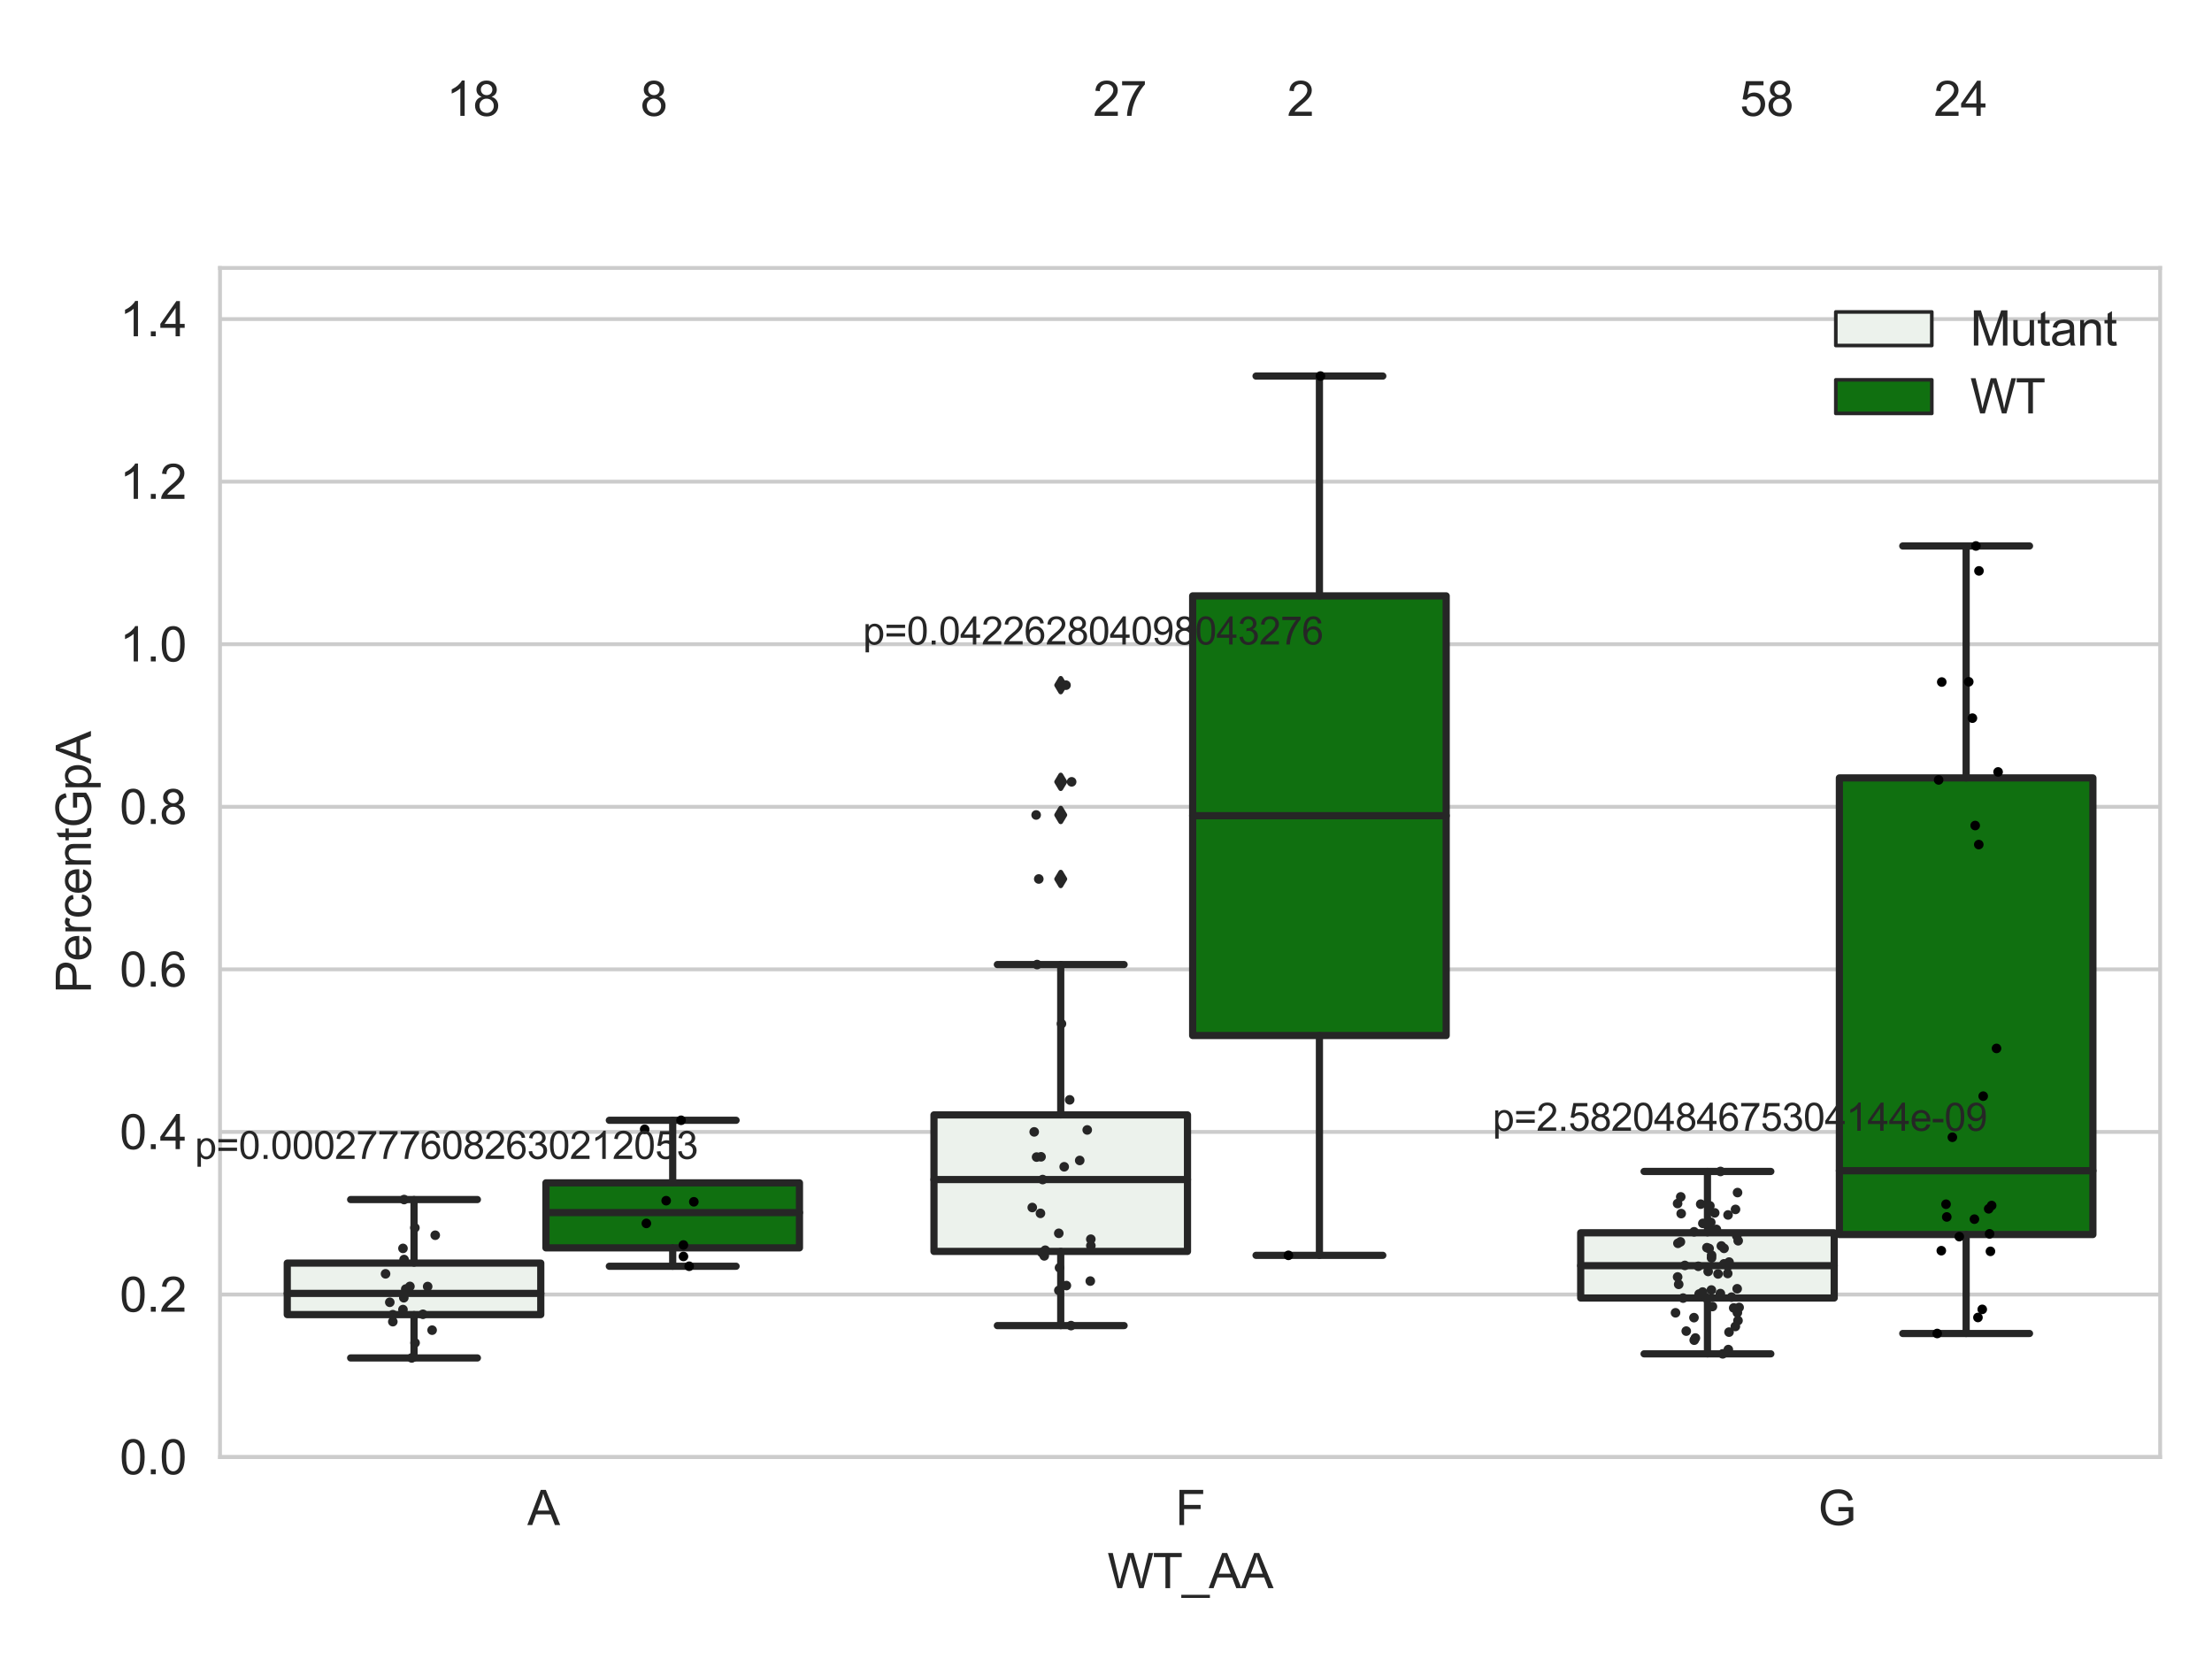 <?xml version="1.0" encoding="utf-8" standalone="no"?>
<!DOCTYPE svg PUBLIC "-//W3C//DTD SVG 1.1//EN"
  "http://www.w3.org/Graphics/SVG/1.1/DTD/svg11.dtd">
<svg xmlns:xlink="http://www.w3.org/1999/xlink" width="460.8pt" height="345.6pt" viewBox="0 0 460.8 345.6" xmlns="http://www.w3.org/2000/svg" version="1.1">
 <defs>
  <style type="text/css">*{stroke-linejoin: round; stroke-linecap: butt}</style>
 </defs>
 <g id="figure_1">
  <g id="patch_1">
   <path d="M 0 345.6 
L 460.8 345.6 
L 460.8 0 
L 0 0 
z
" style="fill: #ffffff"/>
  </g>
  <g id="axes_1">
   <g id="patch_2">
    <path d="M 45.83 303.539 
L 450 303.539 
L 450 55.821 
L 45.83 55.821 
z
" style="fill: #ffffff"/>
   </g>
   <g id="matplotlib.axis_1">
    <g id="xtick_1">
     <g id="text_1">
      <!-- A -->
      <g style="fill: #262626" transform="translate(109.857 317.697)scale(0.1 -0.1)">
       <defs>
        <path id="ArialMT-41" d="M -9 0 
L 1750 4581 
L 2403 4581 
L 4278 0 
L 3588 0 
L 3053 1388 
L 1138 1388 
L 634 0 
L -9 0 
z
M 1313 1881 
L 2866 1881 
L 2388 3150 
Q 2169 3728 2063 4100 
Q 1975 3659 1816 3225 
L 1313 1881 
z
" transform="scale(0.016)"/>
       </defs>
       <use xlink:href="#ArialMT-41"/>
      </g>
     </g>
    </g>
    <g id="xtick_2">
     <g id="text_2">
      <!-- F -->
      <g style="fill: #262626" transform="translate(244.861 317.697)scale(0.1 -0.1)">
       <defs>
        <path id="ArialMT-46" d="M 525 0 
L 525 4581 
L 3616 4581 
L 3616 4041 
L 1131 4041 
L 1131 2622 
L 3281 2622 
L 3281 2081 
L 1131 2081 
L 1131 0 
L 525 0 
z
" transform="scale(0.016)"/>
       </defs>
       <use xlink:href="#ArialMT-46"/>
      </g>
     </g>
    </g>
    <g id="xtick_3">
     <g id="text_3">
      <!-- G -->
      <g style="fill: #262626" transform="translate(378.749 317.697)scale(0.1 -0.1)">
       <defs>
        <path id="ArialMT-47" d="M 2638 1797 
L 2638 2334 
L 4578 2338 
L 4578 638 
Q 4131 281 3656 101 
Q 3181 -78 2681 -78 
Q 2006 -78 1454 211 
Q 903 500 622 1047 
Q 341 1594 341 2269 
Q 341 2938 620 3517 
Q 900 4097 1425 4378 
Q 1950 4659 2634 4659 
Q 3131 4659 3532 4498 
Q 3934 4338 4162 4050 
Q 4391 3763 4509 3300 
L 3963 3150 
Q 3859 3500 3706 3700 
Q 3553 3900 3268 4020 
Q 2984 4141 2638 4141 
Q 2222 4141 1919 4014 
Q 1616 3888 1430 3681 
Q 1244 3475 1141 3228 
Q 966 2803 966 2306 
Q 966 1694 1177 1281 
Q 1388 869 1791 669 
Q 2194 469 2647 469 
Q 3041 469 3416 620 
Q 3791 772 3984 944 
L 3984 1797 
L 2638 1797 
z
" transform="scale(0.016)"/>
       </defs>
       <use xlink:href="#ArialMT-47"/>
      </g>
     </g>
    </g>
    <g id="text_4">
     <!-- WT_AA -->
     <g style="fill: #262626" transform="translate(230.691 330.842)scale(0.1 -0.1)">
      <defs>
       <path id="ArialMT-57" d="M 1294 0 
L 78 4581 
L 700 4581 
L 1397 1578 
Q 1509 1106 1591 641 
Q 1766 1375 1797 1488 
L 2669 4581 
L 3400 4581 
L 4056 2263 
Q 4303 1400 4413 641 
Q 4500 1075 4641 1638 
L 5359 4581 
L 5969 4581 
L 4713 0 
L 4128 0 
L 3163 3491 
Q 3041 3928 3019 4028 
Q 2947 3713 2884 3491 
L 1913 0 
L 1294 0 
z
" transform="scale(0.016)"/>
       <path id="ArialMT-54" d="M 1659 0 
L 1659 4041 
L 150 4041 
L 150 4581 
L 3781 4581 
L 3781 4041 
L 2266 4041 
L 2266 0 
L 1659 0 
z
" transform="scale(0.016)"/>
       <path id="ArialMT-5f" d="M -97 -1272 
L -97 -866 
L 3631 -866 
L 3631 -1272 
L -97 -1272 
z
" transform="scale(0.016)"/>
      </defs>
      <use xlink:href="#ArialMT-57"/>
      <use xlink:href="#ArialMT-54" x="94.385"/>
      <use xlink:href="#ArialMT-5f" x="155.469"/>
      <use xlink:href="#ArialMT-41" x="211.084"/>
      <use xlink:href="#ArialMT-41" x="277.783"/>
     </g>
    </g>
   </g>
   <g id="matplotlib.axis_2">
    <g id="ytick_1">
     <g id="line2d_1">
      <path d="M 45.83 303.539 
L 450 303.539 
" clip-path="url(#p8af1e49fbc)" style="fill: none; stroke: #cccccc; stroke-width: 0.8; stroke-linecap: round"/>
     </g>
     <g id="text_5">
      <!-- 0.0 -->
      <g style="fill: #262626" transform="translate(24.93 307.118)scale(0.1 -0.1)">
       <defs>
        <path id="ArialMT-30" d="M 266 2259 
Q 266 3072 433 3567 
Q 600 4063 929 4331 
Q 1259 4600 1759 4600 
Q 2128 4600 2406 4451 
Q 2684 4303 2865 4023 
Q 3047 3744 3150 3342 
Q 3253 2941 3253 2259 
Q 3253 1453 3087 958 
Q 2922 463 2592 192 
Q 2263 -78 1759 -78 
Q 1097 -78 719 397 
Q 266 969 266 2259 
z
M 844 2259 
Q 844 1131 1108 757 
Q 1372 384 1759 384 
Q 2147 384 2411 759 
Q 2675 1134 2675 2259 
Q 2675 3391 2411 3762 
Q 2147 4134 1753 4134 
Q 1366 4134 1134 3806 
Q 844 3388 844 2259 
z
" transform="scale(0.016)"/>
        <path id="ArialMT-2e" d="M 581 0 
L 581 641 
L 1222 641 
L 1222 0 
L 581 0 
z
" transform="scale(0.016)"/>
       </defs>
       <use xlink:href="#ArialMT-30"/>
       <use xlink:href="#ArialMT-2e" x="55.615"/>
       <use xlink:href="#ArialMT-30" x="83.398"/>
      </g>
     </g>
    </g>
    <g id="ytick_2">
     <g id="line2d_2">
      <path d="M 45.83 269.672 
L 450 269.672 
" clip-path="url(#p8af1e49fbc)" style="fill: none; stroke: #cccccc; stroke-width: 0.8; stroke-linecap: round"/>
     </g>
     <g id="text_6">
      <!-- 0.2 -->
      <g style="fill: #262626" transform="translate(24.93 273.251)scale(0.1 -0.1)">
       <defs>
        <path id="ArialMT-32" d="M 3222 541 
L 3222 0 
L 194 0 
Q 188 203 259 391 
Q 375 700 629 1000 
Q 884 1300 1366 1694 
Q 2113 2306 2375 2664 
Q 2638 3022 2638 3341 
Q 2638 3675 2398 3904 
Q 2159 4134 1775 4134 
Q 1369 4134 1125 3890 
Q 881 3647 878 3216 
L 300 3275 
Q 359 3922 746 4261 
Q 1134 4600 1788 4600 
Q 2447 4600 2831 4234 
Q 3216 3869 3216 3328 
Q 3216 3053 3103 2787 
Q 2991 2522 2730 2228 
Q 2469 1934 1863 1422 
Q 1356 997 1212 845 
Q 1069 694 975 541 
L 3222 541 
z
" transform="scale(0.016)"/>
       </defs>
       <use xlink:href="#ArialMT-30"/>
       <use xlink:href="#ArialMT-2e" x="55.615"/>
       <use xlink:href="#ArialMT-32" x="83.398"/>
      </g>
     </g>
    </g>
    <g id="ytick_3">
     <g id="line2d_3">
      <path d="M 45.83 235.805 
L 450 235.805 
" clip-path="url(#p8af1e49fbc)" style="fill: none; stroke: #cccccc; stroke-width: 0.8; stroke-linecap: round"/>
     </g>
     <g id="text_7">
      <!-- 0.4 -->
      <g style="fill: #262626" transform="translate(24.93 239.384)scale(0.1 -0.1)">
       <defs>
        <path id="ArialMT-34" d="M 2069 0 
L 2069 1097 
L 81 1097 
L 81 1613 
L 2172 4581 
L 2631 4581 
L 2631 1613 
L 3250 1613 
L 3250 1097 
L 2631 1097 
L 2631 0 
L 2069 0 
z
M 2069 1613 
L 2069 3678 
L 634 1613 
L 2069 1613 
z
" transform="scale(0.016)"/>
       </defs>
       <use xlink:href="#ArialMT-30"/>
       <use xlink:href="#ArialMT-2e" x="55.615"/>
       <use xlink:href="#ArialMT-34" x="83.398"/>
      </g>
     </g>
    </g>
    <g id="ytick_4">
     <g id="line2d_4">
      <path d="M 45.83 201.939 
L 450 201.939 
" clip-path="url(#p8af1e49fbc)" style="fill: none; stroke: #cccccc; stroke-width: 0.8; stroke-linecap: round"/>
     </g>
     <g id="text_8">
      <!-- 0.6 -->
      <g style="fill: #262626" transform="translate(24.93 205.518)scale(0.1 -0.1)">
       <defs>
        <path id="ArialMT-36" d="M 3184 3459 
L 2625 3416 
Q 2550 3747 2413 3897 
Q 2184 4138 1850 4138 
Q 1581 4138 1378 3988 
Q 1113 3794 959 3422 
Q 806 3050 800 2363 
Q 1003 2672 1297 2822 
Q 1591 2972 1913 2972 
Q 2475 2972 2870 2558 
Q 3266 2144 3266 1488 
Q 3266 1056 3080 686 
Q 2894 316 2569 119 
Q 2244 -78 1831 -78 
Q 1128 -78 684 439 
Q 241 956 241 2144 
Q 241 3472 731 4075 
Q 1159 4600 1884 4600 
Q 2425 4600 2770 4297 
Q 3116 3994 3184 3459 
z
M 888 1484 
Q 888 1194 1011 928 
Q 1134 663 1356 523 
Q 1578 384 1822 384 
Q 2178 384 2434 671 
Q 2691 959 2691 1453 
Q 2691 1928 2437 2201 
Q 2184 2475 1800 2475 
Q 1419 2475 1153 2201 
Q 888 1928 888 1484 
z
" transform="scale(0.016)"/>
       </defs>
       <use xlink:href="#ArialMT-30"/>
       <use xlink:href="#ArialMT-2e" x="55.615"/>
       <use xlink:href="#ArialMT-36" x="83.398"/>
      </g>
     </g>
    </g>
    <g id="ytick_5">
     <g id="line2d_5">
      <path d="M 45.83 168.072 
L 450 168.072 
" clip-path="url(#p8af1e49fbc)" style="fill: none; stroke: #cccccc; stroke-width: 0.8; stroke-linecap: round"/>
     </g>
     <g id="text_9">
      <!-- 0.8 -->
      <g style="fill: #262626" transform="translate(24.93 171.651)scale(0.1 -0.1)">
       <defs>
        <path id="ArialMT-38" d="M 1131 2484 
Q 781 2613 612 2850 
Q 444 3088 444 3419 
Q 444 3919 803 4259 
Q 1163 4600 1759 4600 
Q 2359 4600 2725 4251 
Q 3091 3903 3091 3403 
Q 3091 3084 2923 2848 
Q 2756 2613 2416 2484 
Q 2838 2347 3058 2040 
Q 3278 1734 3278 1309 
Q 3278 722 2862 322 
Q 2447 -78 1769 -78 
Q 1091 -78 675 323 
Q 259 725 259 1325 
Q 259 1772 486 2073 
Q 713 2375 1131 2484 
z
M 1019 3438 
Q 1019 3113 1228 2906 
Q 1438 2700 1772 2700 
Q 2097 2700 2305 2904 
Q 2513 3109 2513 3406 
Q 2513 3716 2298 3927 
Q 2084 4138 1766 4138 
Q 1444 4138 1231 3931 
Q 1019 3725 1019 3438 
z
M 838 1322 
Q 838 1081 952 856 
Q 1066 631 1291 507 
Q 1516 384 1775 384 
Q 2178 384 2440 643 
Q 2703 903 2703 1303 
Q 2703 1709 2433 1975 
Q 2163 2241 1756 2241 
Q 1359 2241 1098 1978 
Q 838 1716 838 1322 
z
" transform="scale(0.016)"/>
       </defs>
       <use xlink:href="#ArialMT-30"/>
       <use xlink:href="#ArialMT-2e" x="55.615"/>
       <use xlink:href="#ArialMT-38" x="83.398"/>
      </g>
     </g>
    </g>
    <g id="ytick_6">
     <g id="line2d_6">
      <path d="M 45.83 134.205 
L 450 134.205 
" clip-path="url(#p8af1e49fbc)" style="fill: none; stroke: #cccccc; stroke-width: 0.8; stroke-linecap: round"/>
     </g>
     <g id="text_10">
      <!-- 1.0 -->
      <g style="fill: #262626" transform="translate(24.93 137.784)scale(0.1 -0.1)">
       <defs>
        <path id="ArialMT-31" d="M 2384 0 
L 1822 0 
L 1822 3584 
Q 1619 3391 1289 3197 
Q 959 3003 697 2906 
L 697 3450 
Q 1169 3672 1522 3987 
Q 1875 4303 2022 4600 
L 2384 4600 
L 2384 0 
z
" transform="scale(0.016)"/>
       </defs>
       <use xlink:href="#ArialMT-31"/>
       <use xlink:href="#ArialMT-2e" x="55.615"/>
       <use xlink:href="#ArialMT-30" x="83.398"/>
      </g>
     </g>
    </g>
    <g id="ytick_7">
     <g id="line2d_7">
      <path d="M 45.83 100.339 
L 450 100.339 
" clip-path="url(#p8af1e49fbc)" style="fill: none; stroke: #cccccc; stroke-width: 0.8; stroke-linecap: round"/>
     </g>
     <g id="text_11">
      <!-- 1.2 -->
      <g style="fill: #262626" transform="translate(24.93 103.917)scale(0.1 -0.1)">
       <use xlink:href="#ArialMT-31"/>
       <use xlink:href="#ArialMT-2e" x="55.615"/>
       <use xlink:href="#ArialMT-32" x="83.398"/>
      </g>
     </g>
    </g>
    <g id="ytick_8">
     <g id="line2d_8">
      <path d="M 45.83 66.472 
L 450 66.472 
" clip-path="url(#p8af1e49fbc)" style="fill: none; stroke: #cccccc; stroke-width: 0.8; stroke-linecap: round"/>
     </g>
     <g id="text_12">
      <!-- 1.4 -->
      <g style="fill: #262626" transform="translate(24.93 70.051)scale(0.1 -0.1)">
       <use xlink:href="#ArialMT-31"/>
       <use xlink:href="#ArialMT-2e" x="55.615"/>
       <use xlink:href="#ArialMT-34" x="83.398"/>
      </g>
     </g>
    </g>
    <g id="text_13">
     <!-- PercentGpA -->
     <g style="fill: #262626" transform="translate(18.942 206.915)rotate(-90)scale(0.1 -0.1)">
      <defs>
       <path id="ArialMT-50" d="M 494 0 
L 494 4581 
L 2222 4581 
Q 2678 4581 2919 4538 
Q 3256 4481 3484 4323 
Q 3713 4166 3852 3881 
Q 3991 3597 3991 3256 
Q 3991 2672 3619 2267 
Q 3247 1863 2275 1863 
L 1100 1863 
L 1100 0 
L 494 0 
z
M 1100 2403 
L 2284 2403 
Q 2872 2403 3119 2622 
Q 3366 2841 3366 3238 
Q 3366 3525 3220 3729 
Q 3075 3934 2838 4000 
Q 2684 4041 2272 4041 
L 1100 4041 
L 1100 2403 
z
" transform="scale(0.016)"/>
       <path id="ArialMT-65" d="M 2694 1069 
L 3275 997 
Q 3138 488 2766 206 
Q 2394 -75 1816 -75 
Q 1088 -75 661 373 
Q 234 822 234 1631 
Q 234 2469 665 2931 
Q 1097 3394 1784 3394 
Q 2450 3394 2872 2941 
Q 3294 2488 3294 1666 
Q 3294 1616 3291 1516 
L 816 1516 
Q 847 969 1125 678 
Q 1403 388 1819 388 
Q 2128 388 2347 550 
Q 2566 713 2694 1069 
z
M 847 1978 
L 2700 1978 
Q 2663 2397 2488 2606 
Q 2219 2931 1791 2931 
Q 1403 2931 1139 2672 
Q 875 2413 847 1978 
z
" transform="scale(0.016)"/>
       <path id="ArialMT-72" d="M 416 0 
L 416 3319 
L 922 3319 
L 922 2816 
Q 1116 3169 1280 3281 
Q 1444 3394 1641 3394 
Q 1925 3394 2219 3213 
L 2025 2691 
Q 1819 2813 1613 2813 
Q 1428 2813 1281 2702 
Q 1134 2591 1072 2394 
Q 978 2094 978 1738 
L 978 0 
L 416 0 
z
" transform="scale(0.016)"/>
       <path id="ArialMT-63" d="M 2588 1216 
L 3141 1144 
Q 3050 572 2676 248 
Q 2303 -75 1759 -75 
Q 1078 -75 664 370 
Q 250 816 250 1647 
Q 250 2184 428 2587 
Q 606 2991 970 3192 
Q 1334 3394 1763 3394 
Q 2303 3394 2647 3120 
Q 2991 2847 3088 2344 
L 2541 2259 
Q 2463 2594 2264 2762 
Q 2066 2931 1784 2931 
Q 1359 2931 1093 2626 
Q 828 2322 828 1663 
Q 828 994 1084 691 
Q 1341 388 1753 388 
Q 2084 388 2306 591 
Q 2528 794 2588 1216 
z
" transform="scale(0.016)"/>
       <path id="ArialMT-6e" d="M 422 0 
L 422 3319 
L 928 3319 
L 928 2847 
Q 1294 3394 1984 3394 
Q 2284 3394 2536 3286 
Q 2788 3178 2913 3003 
Q 3038 2828 3088 2588 
Q 3119 2431 3119 2041 
L 3119 0 
L 2556 0 
L 2556 2019 
Q 2556 2363 2490 2533 
Q 2425 2703 2258 2804 
Q 2091 2906 1866 2906 
Q 1506 2906 1245 2678 
Q 984 2450 984 1813 
L 984 0 
L 422 0 
z
" transform="scale(0.016)"/>
       <path id="ArialMT-74" d="M 1650 503 
L 1731 6 
Q 1494 -44 1306 -44 
Q 1000 -44 831 53 
Q 663 150 594 308 
Q 525 466 525 972 
L 525 2881 
L 113 2881 
L 113 3319 
L 525 3319 
L 525 4141 
L 1084 4478 
L 1084 3319 
L 1650 3319 
L 1650 2881 
L 1084 2881 
L 1084 941 
Q 1084 700 1114 631 
Q 1144 563 1211 522 
Q 1278 481 1403 481 
Q 1497 481 1650 503 
z
" transform="scale(0.016)"/>
       <path id="ArialMT-70" d="M 422 -1272 
L 422 3319 
L 934 3319 
L 934 2888 
Q 1116 3141 1344 3267 
Q 1572 3394 1897 3394 
Q 2322 3394 2647 3175 
Q 2972 2956 3137 2557 
Q 3303 2159 3303 1684 
Q 3303 1175 3120 767 
Q 2938 359 2589 142 
Q 2241 -75 1856 -75 
Q 1575 -75 1351 44 
Q 1128 163 984 344 
L 984 -1272 
L 422 -1272 
z
M 931 1641 
Q 931 1000 1190 694 
Q 1450 388 1819 388 
Q 2194 388 2461 705 
Q 2728 1022 2728 1688 
Q 2728 2322 2467 2637 
Q 2206 2953 1844 2953 
Q 1484 2953 1207 2617 
Q 931 2281 931 1641 
z
" transform="scale(0.016)"/>
      </defs>
      <use xlink:href="#ArialMT-50"/>
      <use xlink:href="#ArialMT-65" x="66.699"/>
      <use xlink:href="#ArialMT-72" x="122.314"/>
      <use xlink:href="#ArialMT-63" x="155.615"/>
      <use xlink:href="#ArialMT-65" x="205.615"/>
      <use xlink:href="#ArialMT-6e" x="261.23"/>
      <use xlink:href="#ArialMT-74" x="316.846"/>
      <use xlink:href="#ArialMT-47" x="344.629"/>
      <use xlink:href="#ArialMT-70" x="422.412"/>
      <use xlink:href="#ArialMT-41" x="478.027"/>
     </g>
    </g>
   </g>
   <g id="patch_3">
    <path d="M 59.841 273.857 
L 112.653 273.857 
L 112.653 263.127 
L 59.841 263.127 
L 59.841 273.857 
z
" clip-path="url(#p8af1e49fbc)" style="fill: #ecf2ec; stroke: #262626; stroke-width: 1.5; stroke-linejoin: miter"/>
   </g>
   <g id="patch_4">
    <path d="M 113.731 259.953 
L 166.542 259.953 
L 166.542 246.408 
L 113.731 246.408 
L 113.731 259.953 
z
" clip-path="url(#p8af1e49fbc)" style="fill: #107010; stroke: #262626; stroke-width: 1.5; stroke-linejoin: miter"/>
   </g>
   <g id="patch_5">
    <path d="M 194.565 260.695 
L 247.376 260.695 
L 247.376 232.252 
L 194.565 232.252 
L 194.565 260.695 
z
" clip-path="url(#p8af1e49fbc)" style="fill: #ecf2ec; stroke: #262626; stroke-width: 1.5; stroke-linejoin: miter"/>
   </g>
   <g id="patch_6">
    <path d="M 248.454 215.717 
L 301.265 215.717 
L 301.265 124.133 
L 248.454 124.133 
L 248.454 215.717 
z
" clip-path="url(#p8af1e49fbc)" style="fill: #107010; stroke: #262626; stroke-width: 1.5; stroke-linejoin: miter"/>
   </g>
   <g id="patch_7">
    <path d="M 329.288 270.395 
L 382.099 270.395 
L 382.099 256.813 
L 329.288 256.813 
L 329.288 270.395 
z
" clip-path="url(#p8af1e49fbc)" style="fill: #ecf2ec; stroke: #262626; stroke-width: 1.5; stroke-linejoin: miter"/>
   </g>
   <g id="patch_8">
    <path d="M 383.177 257.175 
L 435.989 257.175 
L 435.989 162.059 
L 383.177 162.059 
L 383.177 257.175 
z
" clip-path="url(#p8af1e49fbc)" style="fill: #107010; stroke: #262626; stroke-width: 1.5; stroke-linejoin: miter"/>
   </g>
   <g id="patch_9">
    <path d="M 113.192 303.539 
L 113.192 303.539 
L 113.192 303.539 
L 113.192 303.539 
z
" clip-path="url(#p8af1e49fbc)" style="fill: #ecf2ec; stroke: #262626; stroke-width: 0.75; stroke-linejoin: miter"/>
   </g>
   <g id="patch_10">
    <path d="M 113.192 303.539 
L 113.192 303.539 
L 113.192 303.539 
L 113.192 303.539 
z
" clip-path="url(#p8af1e49fbc)" style="fill: #107010; stroke: #262626; stroke-width: 0.75; stroke-linejoin: miter"/>
   </g>
   <g id="PathCollection_1"/>
   <g id="PathCollection_2"/>
   <g id="line2d_9">
    <path d="M 86.247 273.857 
L 86.247 282.883 
" clip-path="url(#p8af1e49fbc)" style="fill: none; stroke: #262626; stroke-width: 1.5; stroke-linecap: round"/>
   </g>
   <g id="line2d_10">
    <path d="M 86.247 263.127 
L 86.247 249.89 
" clip-path="url(#p8af1e49fbc)" style="fill: none; stroke: #262626; stroke-width: 1.5; stroke-linecap: round"/>
   </g>
   <g id="line2d_11">
    <path d="M 73.044 282.883 
L 99.45 282.883 
" clip-path="url(#p8af1e49fbc)" style="fill: none; stroke: #262626; stroke-width: 1.5; stroke-linecap: round"/>
   </g>
   <g id="line2d_12">
    <path d="M 73.044 249.89 
L 99.45 249.89 
" clip-path="url(#p8af1e49fbc)" style="fill: none; stroke: #262626; stroke-width: 1.5; stroke-linecap: round"/>
   </g>
   <g id="line2d_13"/>
   <g id="line2d_14">
    <path d="M 140.136 259.953 
L 140.136 263.783 
" clip-path="url(#p8af1e49fbc)" style="fill: none; stroke: #262626; stroke-width: 1.5; stroke-linecap: round"/>
   </g>
   <g id="line2d_15">
    <path d="M 140.136 246.408 
L 140.136 233.376 
" clip-path="url(#p8af1e49fbc)" style="fill: none; stroke: #262626; stroke-width: 1.5; stroke-linecap: round"/>
   </g>
   <g id="line2d_16">
    <path d="M 126.933 263.783 
L 153.339 263.783 
" clip-path="url(#p8af1e49fbc)" style="fill: none; stroke: #262626; stroke-width: 1.5; stroke-linecap: round"/>
   </g>
   <g id="line2d_17">
    <path d="M 126.933 233.376 
L 153.339 233.376 
" clip-path="url(#p8af1e49fbc)" style="fill: none; stroke: #262626; stroke-width: 1.5; stroke-linecap: round"/>
   </g>
   <g id="line2d_18"/>
   <g id="line2d_19">
    <path d="M 220.97 260.695 
L 220.97 276.145 
" clip-path="url(#p8af1e49fbc)" style="fill: none; stroke: #262626; stroke-width: 1.5; stroke-linecap: round"/>
   </g>
   <g id="line2d_20">
    <path d="M 220.97 232.252 
L 220.97 200.934 
" clip-path="url(#p8af1e49fbc)" style="fill: none; stroke: #262626; stroke-width: 1.5; stroke-linecap: round"/>
   </g>
   <g id="line2d_21">
    <path d="M 207.767 276.145 
L 234.173 276.145 
" clip-path="url(#p8af1e49fbc)" style="fill: none; stroke: #262626; stroke-width: 1.5; stroke-linecap: round"/>
   </g>
   <g id="line2d_22">
    <path d="M 207.767 200.934 
L 234.173 200.934 
" clip-path="url(#p8af1e49fbc)" style="fill: none; stroke: #262626; stroke-width: 1.5; stroke-linecap: round"/>
   </g>
   <g id="line2d_23">
    <defs>
     <path id="m5696eec1c8" d="M -0 1.414 
L 0.849 0 
L 0 -1.414 
L -0.849 -0 
z
" style="stroke: #262626; stroke-linejoin: miter"/>
    </defs>
    <g clip-path="url(#p8af1e49fbc)">
     <use xlink:href="#m5696eec1c8" x="220.97" y="183.109" style="fill: #262626; stroke: #262626; stroke-linejoin: miter"/>
     <use xlink:href="#m5696eec1c8" x="220.97" y="162.87" style="fill: #262626; stroke: #262626; stroke-linejoin: miter"/>
     <use xlink:href="#m5696eec1c8" x="220.97" y="142.731" style="fill: #262626; stroke: #262626; stroke-linejoin: miter"/>
     <use xlink:href="#m5696eec1c8" x="220.97" y="169.772" style="fill: #262626; stroke: #262626; stroke-linejoin: miter"/>
    </g>
   </g>
   <g id="line2d_24">
    <path d="M 274.86 215.717 
L 274.86 261.51 
" clip-path="url(#p8af1e49fbc)" style="fill: none; stroke: #262626; stroke-width: 1.5; stroke-linecap: round"/>
   </g>
   <g id="line2d_25">
    <path d="M 274.86 124.133 
L 274.86 78.341 
" clip-path="url(#p8af1e49fbc)" style="fill: none; stroke: #262626; stroke-width: 1.5; stroke-linecap: round"/>
   </g>
   <g id="line2d_26">
    <path d="M 261.657 261.51 
L 288.063 261.51 
" clip-path="url(#p8af1e49fbc)" style="fill: none; stroke: #262626; stroke-width: 1.5; stroke-linecap: round"/>
   </g>
   <g id="line2d_27">
    <path d="M 261.657 78.341 
L 288.063 78.341 
" clip-path="url(#p8af1e49fbc)" style="fill: none; stroke: #262626; stroke-width: 1.5; stroke-linecap: round"/>
   </g>
   <g id="line2d_28"/>
   <g id="line2d_29">
    <path d="M 355.694 270.395 
L 355.694 282.029 
" clip-path="url(#p8af1e49fbc)" style="fill: none; stroke: #262626; stroke-width: 1.5; stroke-linecap: round"/>
   </g>
   <g id="line2d_30">
    <path d="M 355.694 256.813 
L 355.694 244.034 
" clip-path="url(#p8af1e49fbc)" style="fill: none; stroke: #262626; stroke-width: 1.5; stroke-linecap: round"/>
   </g>
   <g id="line2d_31">
    <path d="M 342.491 282.029 
L 368.897 282.029 
" clip-path="url(#p8af1e49fbc)" style="fill: none; stroke: #262626; stroke-width: 1.5; stroke-linecap: round"/>
   </g>
   <g id="line2d_32">
    <path d="M 342.491 244.034 
L 368.897 244.034 
" clip-path="url(#p8af1e49fbc)" style="fill: none; stroke: #262626; stroke-width: 1.5; stroke-linecap: round"/>
   </g>
   <g id="line2d_33"/>
   <g id="line2d_34">
    <path d="M 409.583 257.175 
L 409.583 277.79 
" clip-path="url(#p8af1e49fbc)" style="fill: none; stroke: #262626; stroke-width: 1.5; stroke-linecap: round"/>
   </g>
   <g id="line2d_35">
    <path d="M 409.583 162.059 
L 409.583 113.736 
" clip-path="url(#p8af1e49fbc)" style="fill: none; stroke: #262626; stroke-width: 1.5; stroke-linecap: round"/>
   </g>
   <g id="line2d_36">
    <path d="M 396.38 277.79 
L 422.786 277.79 
" clip-path="url(#p8af1e49fbc)" style="fill: none; stroke: #262626; stroke-width: 1.5; stroke-linecap: round"/>
   </g>
   <g id="line2d_37">
    <path d="M 396.38 113.736 
L 422.786 113.736 
" clip-path="url(#p8af1e49fbc)" style="fill: none; stroke: #262626; stroke-width: 1.5; stroke-linecap: round"/>
   </g>
   <g id="line2d_38"/>
   <g id="line2d_39">
    <path d="M 59.841 269.439 
L 112.653 269.439 
" clip-path="url(#p8af1e49fbc)" style="fill: none; stroke: #262626; stroke-width: 1.5; stroke-linecap: round"/>
   </g>
   <g id="line2d_40">
    <path d="M 113.731 252.608 
L 166.542 252.608 
" clip-path="url(#p8af1e49fbc)" style="fill: none; stroke: #262626; stroke-width: 1.5; stroke-linecap: round"/>
   </g>
   <g id="line2d_41">
    <path d="M 194.565 245.724 
L 247.376 245.724 
" clip-path="url(#p8af1e49fbc)" style="fill: none; stroke: #262626; stroke-width: 1.5; stroke-linecap: round"/>
   </g>
   <g id="line2d_42">
    <path d="M 248.454 169.925 
L 301.265 169.925 
" clip-path="url(#p8af1e49fbc)" style="fill: none; stroke: #262626; stroke-width: 1.5; stroke-linecap: round"/>
   </g>
   <g id="line2d_43">
    <path d="M 329.288 263.663 
L 382.099 263.663 
" clip-path="url(#p8af1e49fbc)" style="fill: none; stroke: #262626; stroke-width: 1.5; stroke-linecap: round"/>
   </g>
   <g id="line2d_44">
    <path d="M 383.177 243.886 
L 435.989 243.886 
" clip-path="url(#p8af1e49fbc)" style="fill: none; stroke: #262626; stroke-width: 1.5; stroke-linecap: round"/>
   </g>
   <g id="patch_11">
    <path d="M 45.83 303.539 
L 45.83 55.821 
" style="fill: none; stroke: #cccccc; stroke-width: 0.8; stroke-linejoin: miter; stroke-linecap: square"/>
   </g>
   <g id="patch_12">
    <path d="M 450 303.539 
L 450 55.821 
" style="fill: none; stroke: #cccccc; stroke-width: 0.8; stroke-linejoin: miter; stroke-linecap: square"/>
   </g>
   <g id="patch_13">
    <path d="M 45.83 303.539 
L 450 303.539 
" style="fill: none; stroke: #cccccc; stroke-width: 0.8; stroke-linejoin: miter; stroke-linecap: square"/>
   </g>
   <g id="patch_14">
    <path d="M 45.83 55.821 
L 450 55.821 
" style="fill: none; stroke: #cccccc; stroke-width: 0.8; stroke-linejoin: miter; stroke-linecap: square"/>
   </g>
   <g id="PathCollection_3">
    <defs>
     <path id="C0_0_e3924e9e01" d="M 0 1 
C 0.265 1 0.52 0.895 0.707 0.707 
C 0.895 0.52 1 0.265 1 -0 
C 1 -0.265 0.895 -0.52 0.707 -0.707 
C 0.52 -0.895 0.265 -1 0 -1 
C -0.265 -1 -0.52 -0.895 -0.707 -0.707 
C -0.895 -0.52 -1 -0.265 -1 0 
C -1 0.265 -0.895 0.52 -0.707 0.707 
C -0.52 0.895 -0.265 1 0 1 
z
"/>
    </defs>
    <g clip-path="url(#p8af1e49fbc)">
     <use xlink:href="#C0_0_e3924e9e01" x="84.524" y="268.535" style="fill: #262626"/>
    </g>
    <g clip-path="url(#p8af1e49fbc)">
     <use xlink:href="#C0_0_e3924e9e01" x="86.466" y="279.744" style="fill: #262626"/>
    </g>
    <g clip-path="url(#p8af1e49fbc)">
     <use xlink:href="#C0_0_e3924e9e01" x="80.318" y="265.361" style="fill: #262626"/>
    </g>
    <g clip-path="url(#p8af1e49fbc)">
     <use xlink:href="#C0_0_e3924e9e01" x="85.768" y="282.883" style="fill: #262626"/>
    </g>
    <g clip-path="url(#p8af1e49fbc)">
     <use xlink:href="#C0_0_e3924e9e01" x="84.18" y="262.383" style="fill: #262626"/>
    </g>
    <g clip-path="url(#p8af1e49fbc)">
     <use xlink:href="#C0_0_e3924e9e01" x="81.201" y="271.288" style="fill: #262626"/>
    </g>
    <g clip-path="url(#p8af1e49fbc)">
     <use xlink:href="#C0_0_e3924e9e01" x="84.182" y="249.89" style="fill: #262626"/>
    </g>
    <g clip-path="url(#p8af1e49fbc)">
     <use xlink:href="#C0_0_e3924e9e01" x="90.666" y="257.32" style="fill: #262626"/>
    </g>
    <g clip-path="url(#p8af1e49fbc)">
     <use xlink:href="#C0_0_e3924e9e01" x="88.106" y="273.793" style="fill: #262626"/>
    </g>
    <g clip-path="url(#p8af1e49fbc)">
     <use xlink:href="#C0_0_e3924e9e01" x="89.088" y="268.008" style="fill: #262626"/>
    </g>
    <g clip-path="url(#p8af1e49fbc)">
     <use xlink:href="#C0_0_e3924e9e01" x="86.426" y="255.766" style="fill: #262626"/>
    </g>
    <g clip-path="url(#p8af1e49fbc)">
     <use xlink:href="#C0_0_e3924e9e01" x="85.394" y="267.982" style="fill: #262626"/>
    </g>
    <g clip-path="url(#p8af1e49fbc)">
     <use xlink:href="#C0_0_e3924e9e01" x="83.947" y="260.065" style="fill: #262626"/>
    </g>
    <g clip-path="url(#p8af1e49fbc)">
     <use xlink:href="#C0_0_e3924e9e01" x="84.121" y="270.343" style="fill: #262626"/>
    </g>
    <g clip-path="url(#p8af1e49fbc)">
     <use xlink:href="#C0_0_e3924e9e01" x="90.016" y="277.097" style="fill: #262626"/>
    </g>
    <g clip-path="url(#p8af1e49fbc)">
     <use xlink:href="#C0_0_e3924e9e01" x="83.944" y="272.809" style="fill: #262626"/>
    </g>
    <g clip-path="url(#p8af1e49fbc)">
     <use xlink:href="#C0_0_e3924e9e01" x="81.831" y="275.326" style="fill: #262626"/>
    </g>
    <g clip-path="url(#p8af1e49fbc)">
     <use xlink:href="#C0_0_e3924e9e01" x="81.83" y="273.878" style="fill: #262626"/>
    </g>
   </g>
   <g id="PathCollection_4">
    <defs>
     <path id="C1_0_f650602d0d" d="M 0 1 
C 0.265 1 0.52 0.895 0.707 0.707 
C 0.895 0.52 1 0.265 1 -0 
C 1 -0.265 0.895 -0.52 0.707 -0.707 
C 0.52 -0.895 0.265 -1 0 -1 
C -0.265 -1 -0.52 -0.895 -0.707 -0.707 
C -0.895 -0.52 -1 -0.265 -1 0 
C -1 0.265 -0.895 0.52 -0.707 0.707 
C -0.52 0.895 -0.265 1 0 1 
z
"/>
    </defs>
    <g clip-path="url(#p8af1e49fbc)">
     <use xlink:href="#C1_0_f650602d0d" x="142.367" y="259.357"/>
    </g>
    <g clip-path="url(#p8af1e49fbc)">
     <use xlink:href="#C1_0_f650602d0d" x="143.565" y="263.783"/>
    </g>
    <g clip-path="url(#p8af1e49fbc)">
     <use xlink:href="#C1_0_f650602d0d" x="138.776" y="250.125"/>
    </g>
    <g clip-path="url(#p8af1e49fbc)">
     <use xlink:href="#C1_0_f650602d0d" x="141.877" y="233.376"/>
    </g>
    <g clip-path="url(#p8af1e49fbc)">
     <use xlink:href="#C1_0_f650602d0d" x="144.539" y="250.357"/>
    </g>
    <g clip-path="url(#p8af1e49fbc)">
     <use xlink:href="#C1_0_f650602d0d" x="142.377" y="261.742"/>
    </g>
    <g clip-path="url(#p8af1e49fbc)">
     <use xlink:href="#C1_0_f650602d0d" x="134.298" y="235.256"/>
    </g>
    <g clip-path="url(#p8af1e49fbc)">
     <use xlink:href="#C1_0_f650602d0d" x="134.648" y="254.859"/>
    </g>
   </g>
   <g id="PathCollection_5">
    <defs>
     <path id="C2_0_07f7c86f2f" d="M 0 1 
C 0.265 1 0.52 0.895 0.707 0.707 
C 0.895 0.52 1 0.265 1 -0 
C 1 -0.265 0.895 -0.52 0.707 -0.707 
C 0.52 -0.895 0.265 -1 0 -1 
C -0.265 -1 -0.52 -0.895 -0.707 -0.707 
C -0.895 -0.52 -1 -0.265 -1 0 
C -1 0.265 -0.895 0.52 -0.707 0.707 
C -0.52 0.895 -0.265 1 0 1 
z
"/>
    </defs>
    <g clip-path="url(#p8af1e49fbc)">
     <use xlink:href="#C2_0_07f7c86f2f" x="216.746" y="252.763" style="fill: #262626"/>
    </g>
    <g clip-path="url(#p8af1e49fbc)">
     <use xlink:href="#C2_0_07f7c86f2f" x="217.047" y="260.946" style="fill: #262626"/>
    </g>
    <g clip-path="url(#p8af1e49fbc)">
     <use xlink:href="#C2_0_07f7c86f2f" x="227.128" y="266.873" style="fill: #262626"/>
    </g>
    <g clip-path="url(#p8af1e49fbc)">
     <use xlink:href="#C2_0_07f7c86f2f" x="222.835" y="229.118" style="fill: #262626"/>
    </g>
    <g clip-path="url(#p8af1e49fbc)">
     <use xlink:href="#C2_0_07f7c86f2f" x="216.396" y="183.109" style="fill: #262626"/>
    </g>
    <g clip-path="url(#p8af1e49fbc)">
     <use xlink:href="#C2_0_07f7c86f2f" x="221.123" y="213.269" style="fill: #262626"/>
    </g>
    <g clip-path="url(#p8af1e49fbc)">
     <use xlink:href="#C2_0_07f7c86f2f" x="227.245" y="259.503" style="fill: #262626"/>
    </g>
    <g clip-path="url(#p8af1e49fbc)">
     <use xlink:href="#C2_0_07f7c86f2f" x="223.242" y="162.87" style="fill: #262626"/>
    </g>
    <g clip-path="url(#p8af1e49fbc)">
     <use xlink:href="#C2_0_07f7c86f2f" x="215.94" y="241.04" style="fill: #262626"/>
    </g>
    <g clip-path="url(#p8af1e49fbc)">
     <use xlink:href="#C2_0_07f7c86f2f" x="217.54" y="261.619" style="fill: #262626"/>
    </g>
    <g clip-path="url(#p8af1e49fbc)">
     <use xlink:href="#C2_0_07f7c86f2f" x="222.145" y="267.807" style="fill: #262626"/>
    </g>
    <g clip-path="url(#p8af1e49fbc)">
     <use xlink:href="#C2_0_07f7c86f2f" x="220.716" y="264.096" style="fill: #262626"/>
    </g>
    <g clip-path="url(#p8af1e49fbc)">
     <use xlink:href="#C2_0_07f7c86f2f" x="227.236" y="258.15" style="fill: #262626"/>
    </g>
    <g clip-path="url(#p8af1e49fbc)">
     <use xlink:href="#C2_0_07f7c86f2f" x="224.926" y="241.743" style="fill: #262626"/>
    </g>
    <g clip-path="url(#p8af1e49fbc)">
     <use xlink:href="#C2_0_07f7c86f2f" x="217.207" y="245.724" style="fill: #262626"/>
    </g>
    <g clip-path="url(#p8af1e49fbc)">
     <use xlink:href="#C2_0_07f7c86f2f" x="226.489" y="235.386" style="fill: #262626"/>
    </g>
    <g clip-path="url(#p8af1e49fbc)">
     <use xlink:href="#C2_0_07f7c86f2f" x="215.041" y="251.548" style="fill: #262626"/>
    </g>
    <g clip-path="url(#p8af1e49fbc)">
     <use xlink:href="#C2_0_07f7c86f2f" x="215.445" y="235.793" style="fill: #262626"/>
    </g>
    <g clip-path="url(#p8af1e49fbc)">
     <use xlink:href="#C2_0_07f7c86f2f" x="216.043" y="200.934" style="fill: #262626"/>
    </g>
    <g clip-path="url(#p8af1e49fbc)">
     <use xlink:href="#C2_0_07f7c86f2f" x="220.579" y="268.815" style="fill: #262626"/>
    </g>
    <g clip-path="url(#p8af1e49fbc)">
     <use xlink:href="#C2_0_07f7c86f2f" x="222.067" y="142.731" style="fill: #262626"/>
    </g>
    <g clip-path="url(#p8af1e49fbc)">
     <use xlink:href="#C2_0_07f7c86f2f" x="221.692" y="243.062" style="fill: #262626"/>
    </g>
    <g clip-path="url(#p8af1e49fbc)">
     <use xlink:href="#C2_0_07f7c86f2f" x="216.869" y="240.983" style="fill: #262626"/>
    </g>
    <g clip-path="url(#p8af1e49fbc)">
     <use xlink:href="#C2_0_07f7c86f2f" x="220.565" y="256.92" style="fill: #262626"/>
    </g>
    <g clip-path="url(#p8af1e49fbc)">
     <use xlink:href="#C2_0_07f7c86f2f" x="215.847" y="169.772" style="fill: #262626"/>
    </g>
    <g clip-path="url(#p8af1e49fbc)">
     <use xlink:href="#C2_0_07f7c86f2f" x="223.113" y="276.145" style="fill: #262626"/>
    </g>
    <g clip-path="url(#p8af1e49fbc)">
     <use xlink:href="#C2_0_07f7c86f2f" x="217.745" y="260.443" style="fill: #262626"/>
    </g>
   </g>
   <g id="PathCollection_6">
    <defs>
     <path id="C3_0_4194fdde91" d="M 0 1 
C 0.265 1 0.52 0.895 0.707 0.707 
C 0.895 0.52 1 0.265 1 -0 
C 1 -0.265 0.895 -0.52 0.707 -0.707 
C 0.52 -0.895 0.265 -1 0 -1 
C -0.265 -1 -0.52 -0.895 -0.707 -0.707 
C -0.895 -0.52 -1 -0.265 -1 0 
C -1 0.265 -0.895 0.52 -0.707 0.707 
C -0.52 0.895 -0.265 1 0 1 
z
"/>
    </defs>
    <g clip-path="url(#p8af1e49fbc)">
     <use xlink:href="#C3_0_4194fdde91" x="268.402" y="261.51"/>
    </g>
    <g clip-path="url(#p8af1e49fbc)">
     <use xlink:href="#C3_0_4194fdde91" x="275.072" y="78.341"/>
    </g>
   </g>
   <g id="PathCollection_7">
    <defs>
     <path id="C4_0_a9e17f7aee" d="M 0 1 
C 0.265 1 0.52 0.895 0.707 0.707 
C 0.895 0.52 1 0.265 1 -0 
C 1 -0.265 0.895 -0.52 0.707 -0.707 
C 0.52 -0.895 0.265 -1 0 -1 
C -0.265 -1 -0.52 -0.895 -0.707 -0.707 
C -0.895 -0.52 -1 -0.265 -1 0 
C -1 0.265 -0.895 0.52 -0.707 0.707 
C -0.52 0.895 -0.265 1 0 1 
z
"/>
    </defs>
    <g clip-path="url(#p8af1e49fbc)">
     <use xlink:href="#C4_0_a9e17f7aee" x="357.901" y="265.382" style="fill: #262626"/>
    </g>
    <g clip-path="url(#p8af1e49fbc)">
     <use xlink:href="#C4_0_a9e17f7aee" x="358.592" y="259.557" style="fill: #262626"/>
    </g>
    <g clip-path="url(#p8af1e49fbc)">
     <use xlink:href="#C4_0_a9e17f7aee" x="356.041" y="260.088" style="fill: #262626"/>
    </g>
    <g clip-path="url(#p8af1e49fbc)">
     <use xlink:href="#C4_0_a9e17f7aee" x="356.545" y="262.043" style="fill: #262626"/>
    </g>
    <g clip-path="url(#p8af1e49fbc)">
     <use xlink:href="#C4_0_a9e17f7aee" x="356.198" y="251.201" style="fill: #262626"/>
    </g>
    <g clip-path="url(#p8af1e49fbc)">
     <use xlink:href="#C4_0_a9e17f7aee" x="362.29" y="272.365" style="fill: #262626"/>
    </g>
    <g clip-path="url(#p8af1e49fbc)">
     <use xlink:href="#C4_0_a9e17f7aee" x="361.926" y="273.462" style="fill: #262626"/>
    </g>
    <g clip-path="url(#p8af1e49fbc)">
     <use xlink:href="#C4_0_a9e17f7aee" x="361.164" y="272.468" style="fill: #262626"/>
    </g>
    <g clip-path="url(#p8af1e49fbc)">
     <use xlink:href="#C4_0_a9e17f7aee" x="358.408" y="244.034" style="fill: #262626"/>
    </g>
    <g clip-path="url(#p8af1e49fbc)">
     <use xlink:href="#C4_0_a9e17f7aee" x="356.558" y="261.483" style="fill: #262626"/>
    </g>
    <g clip-path="url(#p8af1e49fbc)">
     <use xlink:href="#C4_0_a9e17f7aee" x="353.957" y="269.576" style="fill: #262626"/>
    </g>
    <g clip-path="url(#p8af1e49fbc)">
     <use xlink:href="#C4_0_a9e17f7aee" x="362.057" y="275.096" style="fill: #262626"/>
    </g>
    <g clip-path="url(#p8af1e49fbc)">
     <use xlink:href="#C4_0_a9e17f7aee" x="349.704" y="267.554" style="fill: #262626"/>
    </g>
    <g clip-path="url(#p8af1e49fbc)">
     <use xlink:href="#C4_0_a9e17f7aee" x="349.476" y="250.719" style="fill: #262626"/>
    </g>
    <g clip-path="url(#p8af1e49fbc)">
     <use xlink:href="#C4_0_a9e17f7aee" x="358.871" y="282.029" style="fill: #262626"/>
    </g>
    <g clip-path="url(#p8af1e49fbc)">
     <use xlink:href="#C4_0_a9e17f7aee" x="352.911" y="256.604" style="fill: #262626"/>
    </g>
    <g clip-path="url(#p8af1e49fbc)">
     <use xlink:href="#C4_0_a9e17f7aee" x="359.129" y="263.285" style="fill: #262626"/>
    </g>
    <g clip-path="url(#p8af1e49fbc)">
     <use xlink:href="#C4_0_a9e17f7aee" x="356.391" y="254.634" style="fill: #262626"/>
    </g>
    <g clip-path="url(#p8af1e49fbc)">
     <use xlink:href="#C4_0_a9e17f7aee" x="354.69" y="269.157" style="fill: #262626"/>
    </g>
    <g clip-path="url(#p8af1e49fbc)">
     <use xlink:href="#C4_0_a9e17f7aee" x="360.189" y="277.506" style="fill: #262626"/>
    </g>
    <g clip-path="url(#p8af1e49fbc)">
     <use xlink:href="#C4_0_a9e17f7aee" x="356.731" y="272.174" style="fill: #262626"/>
    </g>
    <g clip-path="url(#p8af1e49fbc)">
     <use xlink:href="#C4_0_a9e17f7aee" x="355.355" y="270.332" style="fill: #262626"/>
    </g>
    <g clip-path="url(#p8af1e49fbc)">
     <use xlink:href="#C4_0_a9e17f7aee" x="361.507" y="276.332" style="fill: #262626"/>
    </g>
    <g clip-path="url(#p8af1e49fbc)">
     <use xlink:href="#C4_0_a9e17f7aee" x="359.918" y="265.293" style="fill: #262626"/>
    </g>
    <g clip-path="url(#p8af1e49fbc)">
     <use xlink:href="#C4_0_a9e17f7aee" x="358.387" y="269.476" style="fill: #262626"/>
    </g>
    <g clip-path="url(#p8af1e49fbc)">
     <use xlink:href="#C4_0_a9e17f7aee" x="360.716" y="270.216" style="fill: #262626"/>
    </g>
    <g clip-path="url(#p8af1e49fbc)">
     <use xlink:href="#C4_0_a9e17f7aee" x="351.277" y="277.295" style="fill: #262626"/>
    </g>
    <g clip-path="url(#p8af1e49fbc)">
     <use xlink:href="#C4_0_a9e17f7aee" x="350.619" y="270.416" style="fill: #262626"/>
    </g>
    <g clip-path="url(#p8af1e49fbc)">
     <use xlink:href="#C4_0_a9e17f7aee" x="360.043" y="281.141" style="fill: #262626"/>
    </g>
    <g clip-path="url(#p8af1e49fbc)">
     <use xlink:href="#C4_0_a9e17f7aee" x="360.195" y="262.914" style="fill: #262626"/>
    </g>
    <g clip-path="url(#p8af1e49fbc)">
     <use xlink:href="#C4_0_a9e17f7aee" x="350.986" y="263.607" style="fill: #262626"/>
    </g>
    <g clip-path="url(#p8af1e49fbc)">
     <use xlink:href="#C4_0_a9e17f7aee" x="354.29" y="250.847" style="fill: #262626"/>
    </g>
    <g clip-path="url(#p8af1e49fbc)">
     <use xlink:href="#C4_0_a9e17f7aee" x="349.481" y="266.014" style="fill: #262626"/>
    </g>
    <g clip-path="url(#p8af1e49fbc)">
     <use xlink:href="#C4_0_a9e17f7aee" x="349.542" y="259.007" style="fill: #262626"/>
    </g>
    <g clip-path="url(#p8af1e49fbc)">
     <use xlink:href="#C4_0_a9e17f7aee" x="361.797" y="257.441" style="fill: #262626"/>
    </g>
    <g clip-path="url(#p8af1e49fbc)">
     <use xlink:href="#C4_0_a9e17f7aee" x="360.11" y="263.558" style="fill: #262626"/>
    </g>
    <g clip-path="url(#p8af1e49fbc)">
     <use xlink:href="#C4_0_a9e17f7aee" x="353.791" y="263.792" style="fill: #262626"/>
    </g>
    <g clip-path="url(#p8af1e49fbc)">
     <use xlink:href="#C4_0_a9e17f7aee" x="361.886" y="268.474" style="fill: #262626"/>
    </g>
    <g clip-path="url(#p8af1e49fbc)">
     <use xlink:href="#C4_0_a9e17f7aee" x="350.224" y="252.815" style="fill: #262626"/>
    </g>
    <g clip-path="url(#p8af1e49fbc)">
     <use xlink:href="#C4_0_a9e17f7aee" x="356.51" y="268.733" style="fill: #262626"/>
    </g>
    <g clip-path="url(#p8af1e49fbc)">
     <use xlink:href="#C4_0_a9e17f7aee" x="352.937" y="279.184" style="fill: #262626"/>
    </g>
    <g clip-path="url(#p8af1e49fbc)">
     <use xlink:href="#C4_0_a9e17f7aee" x="355.583" y="259.913" style="fill: #262626"/>
    </g>
    <g clip-path="url(#p8af1e49fbc)">
     <use xlink:href="#C4_0_a9e17f7aee" x="350.06" y="258.703" style="fill: #262626"/>
    </g>
    <g clip-path="url(#p8af1e49fbc)">
     <use xlink:href="#C4_0_a9e17f7aee" x="362.095" y="258.472" style="fill: #262626"/>
    </g>
    <g clip-path="url(#p8af1e49fbc)">
     <use xlink:href="#C4_0_a9e17f7aee" x="350.13" y="249.331" style="fill: #262626"/>
    </g>
    <g clip-path="url(#p8af1e49fbc)">
     <use xlink:href="#C4_0_a9e17f7aee" x="359.913" y="263.72" style="fill: #262626"/>
    </g>
    <g clip-path="url(#p8af1e49fbc)">
     <use xlink:href="#C4_0_a9e17f7aee" x="357.204" y="252.663" style="fill: #262626"/>
    </g>
    <g clip-path="url(#p8af1e49fbc)">
     <use xlink:href="#C4_0_a9e17f7aee" x="361.539" y="251.942" style="fill: #262626"/>
    </g>
    <g clip-path="url(#p8af1e49fbc)">
     <use xlink:href="#C4_0_a9e17f7aee" x="361.962" y="248.436" style="fill: #262626"/>
    </g>
    <g clip-path="url(#p8af1e49fbc)">
     <use xlink:href="#C4_0_a9e17f7aee" x="359.153" y="260.057" style="fill: #262626"/>
    </g>
    <g clip-path="url(#p8af1e49fbc)">
     <use xlink:href="#C4_0_a9e17f7aee" x="359.985" y="253.096" style="fill: #262626"/>
    </g>
    <g clip-path="url(#p8af1e49fbc)">
     <use xlink:href="#C4_0_a9e17f7aee" x="355.84" y="264.867" style="fill: #262626"/>
    </g>
    <g clip-path="url(#p8af1e49fbc)">
     <use xlink:href="#C4_0_a9e17f7aee" x="353.182" y="278.73" style="fill: #262626"/>
    </g>
    <g clip-path="url(#p8af1e49fbc)">
     <use xlink:href="#C4_0_a9e17f7aee" x="349.043" y="273.479" style="fill: #262626"/>
    </g>
    <g clip-path="url(#p8af1e49fbc)">
     <use xlink:href="#C4_0_a9e17f7aee" x="356.074" y="255.949" style="fill: #262626"/>
    </g>
    <g clip-path="url(#p8af1e49fbc)">
     <use xlink:href="#C4_0_a9e17f7aee" x="352.886" y="274.49" style="fill: #262626"/>
    </g>
    <g clip-path="url(#p8af1e49fbc)">
     <use xlink:href="#C4_0_a9e17f7aee" x="354.734" y="254.853" style="fill: #262626"/>
    </g>
    <g clip-path="url(#p8af1e49fbc)">
     <use xlink:href="#C4_0_a9e17f7aee" x="357.556" y="256.106" style="fill: #262626"/>
    </g>
   </g>
   <g id="PathCollection_8">
    <defs>
     <path id="C5_0_cfd1dd5830" d="M 0 1 
C 0.265 1 0.52 0.895 0.707 0.707 
C 0.895 0.52 1 0.265 1 -0 
C 1 -0.265 0.895 -0.52 0.707 -0.707 
C 0.52 -0.895 0.265 -1 0 -1 
C -0.265 -1 -0.52 -0.895 -0.707 -0.707 
C -0.895 -0.52 -1 -0.265 -1 0 
C -1 0.265 -0.895 0.52 -0.707 0.707 
C -0.52 0.895 -0.265 1 0 1 
z
"/>
    </defs>
    <g clip-path="url(#p8af1e49fbc)">
     <use xlink:href="#C5_0_cfd1dd5830" x="411.618" y="113.736"/>
    </g>
    <g clip-path="url(#p8af1e49fbc)">
     <use xlink:href="#C5_0_cfd1dd5830" x="412.937" y="272.765"/>
    </g>
    <g clip-path="url(#p8af1e49fbc)">
     <use xlink:href="#C5_0_cfd1dd5830" x="411.307" y="253.972"/>
    </g>
    <g clip-path="url(#p8af1e49fbc)">
     <use xlink:href="#C5_0_cfd1dd5830" x="403.855" y="162.475"/>
    </g>
    <g clip-path="url(#p8af1e49fbc)">
     <use xlink:href="#C5_0_cfd1dd5830" x="415.912" y="218.407"/>
    </g>
    <g clip-path="url(#p8af1e49fbc)">
     <use xlink:href="#C5_0_cfd1dd5830" x="414.645" y="260.678"/>
    </g>
    <g clip-path="url(#p8af1e49fbc)">
     <use xlink:href="#C5_0_cfd1dd5830" x="414.281" y="251.821"/>
    </g>
    <g clip-path="url(#p8af1e49fbc)">
     <use xlink:href="#C5_0_cfd1dd5830" x="406.712" y="236.912"/>
    </g>
    <g clip-path="url(#p8af1e49fbc)">
     <use xlink:href="#C5_0_cfd1dd5830" x="403.556" y="277.79"/>
    </g>
    <g clip-path="url(#p8af1e49fbc)">
     <use xlink:href="#C5_0_cfd1dd5830" x="404.503" y="142.079"/>
    </g>
    <g clip-path="url(#p8af1e49fbc)">
     <use xlink:href="#C5_0_cfd1dd5830" x="405.394" y="250.86"/>
    </g>
    <g clip-path="url(#p8af1e49fbc)">
     <use xlink:href="#C5_0_cfd1dd5830" x="412.256" y="118.928"/>
    </g>
    <g clip-path="url(#p8af1e49fbc)">
     <use xlink:href="#C5_0_cfd1dd5830" x="405.547" y="253.514"/>
    </g>
    <g clip-path="url(#p8af1e49fbc)">
     <use xlink:href="#C5_0_cfd1dd5830" x="412.215" y="175.939"/>
    </g>
    <g clip-path="url(#p8af1e49fbc)">
     <use xlink:href="#C5_0_cfd1dd5830" x="412.042" y="274.454"/>
    </g>
    <g clip-path="url(#p8af1e49fbc)">
     <use xlink:href="#C5_0_cfd1dd5830" x="416.238" y="160.81"/>
    </g>
    <g clip-path="url(#p8af1e49fbc)">
     <use xlink:href="#C5_0_cfd1dd5830" x="414.895" y="251.134"/>
    </g>
    <g clip-path="url(#p8af1e49fbc)">
     <use xlink:href="#C5_0_cfd1dd5830" x="408.156" y="257.615"/>
    </g>
    <g clip-path="url(#p8af1e49fbc)">
     <use xlink:href="#C5_0_cfd1dd5830" x="410.889" y="149.604"/>
    </g>
    <g clip-path="url(#p8af1e49fbc)">
     <use xlink:href="#C5_0_cfd1dd5830" x="414.463" y="257.029"/>
    </g>
    <g clip-path="url(#p8af1e49fbc)">
     <use xlink:href="#C5_0_cfd1dd5830" x="411.467" y="171.973"/>
    </g>
    <g clip-path="url(#p8af1e49fbc)">
     <use xlink:href="#C5_0_cfd1dd5830" x="410.127" y="142.027"/>
    </g>
    <g clip-path="url(#p8af1e49fbc)">
     <use xlink:href="#C5_0_cfd1dd5830" x="404.409" y="260.541"/>
    </g>
    <g clip-path="url(#p8af1e49fbc)">
     <use xlink:href="#C5_0_cfd1dd5830" x="413.137" y="228.347"/>
    </g>
   </g>
   <g id="text_14">
    <!-- 18 -->
    <g style="fill: #262626" transform="translate(92.983 24.138)scale(0.1 -0.1)">
     <use xlink:href="#ArialMT-31"/>
     <use xlink:href="#ArialMT-38" x="55.615"/>
    </g>
   </g>
   <g id="text_15">
    <!-- p=0.00027776082630212053 -->
    <g style="fill: #262626" transform="translate(40.599 241.424)scale(0.08 -0.08)">
     <defs>
      <path id="ArialMT-3d" d="M 3381 2694 
L 356 2694 
L 356 3219 
L 3381 3219 
L 3381 2694 
z
M 3381 1303 
L 356 1303 
L 356 1828 
L 3381 1828 
L 3381 1303 
z
" transform="scale(0.016)"/>
      <path id="ArialMT-37" d="M 303 3981 
L 303 4522 
L 3269 4522 
L 3269 4084 
Q 2831 3619 2401 2847 
Q 1972 2075 1738 1259 
Q 1569 684 1522 0 
L 944 0 
Q 953 541 1156 1306 
Q 1359 2072 1739 2783 
Q 2119 3494 2547 3981 
L 303 3981 
z
" transform="scale(0.016)"/>
      <path id="ArialMT-33" d="M 269 1209 
L 831 1284 
Q 928 806 1161 595 
Q 1394 384 1728 384 
Q 2125 384 2398 659 
Q 2672 934 2672 1341 
Q 2672 1728 2419 1979 
Q 2166 2231 1775 2231 
Q 1616 2231 1378 2169 
L 1441 2663 
Q 1497 2656 1531 2656 
Q 1891 2656 2178 2843 
Q 2466 3031 2466 3422 
Q 2466 3731 2256 3934 
Q 2047 4138 1716 4138 
Q 1388 4138 1169 3931 
Q 950 3725 888 3313 
L 325 3413 
Q 428 3978 793 4289 
Q 1159 4600 1703 4600 
Q 2078 4600 2393 4439 
Q 2709 4278 2876 4000 
Q 3044 3722 3044 3409 
Q 3044 3113 2884 2869 
Q 2725 2625 2413 2481 
Q 2819 2388 3044 2092 
Q 3269 1797 3269 1353 
Q 3269 753 2831 336 
Q 2394 -81 1725 -81 
Q 1122 -81 723 278 
Q 325 638 269 1209 
z
" transform="scale(0.016)"/>
      <path id="ArialMT-35" d="M 266 1200 
L 856 1250 
Q 922 819 1161 601 
Q 1400 384 1738 384 
Q 2144 384 2425 690 
Q 2706 997 2706 1503 
Q 2706 1984 2436 2262 
Q 2166 2541 1728 2541 
Q 1456 2541 1237 2417 
Q 1019 2294 894 2097 
L 366 2166 
L 809 4519 
L 3088 4519 
L 3088 3981 
L 1259 3981 
L 1013 2750 
Q 1425 3038 1878 3038 
Q 2478 3038 2890 2622 
Q 3303 2206 3303 1553 
Q 3303 931 2941 478 
Q 2500 -78 1738 -78 
Q 1113 -78 717 272 
Q 322 622 266 1200 
z
" transform="scale(0.016)"/>
     </defs>
     <use xlink:href="#ArialMT-70"/>
     <use xlink:href="#ArialMT-3d" x="55.615"/>
     <use xlink:href="#ArialMT-30" x="114.014"/>
     <use xlink:href="#ArialMT-2e" x="169.629"/>
     <use xlink:href="#ArialMT-30" x="197.412"/>
     <use xlink:href="#ArialMT-30" x="253.027"/>
     <use xlink:href="#ArialMT-30" x="308.643"/>
     <use xlink:href="#ArialMT-32" x="364.258"/>
     <use xlink:href="#ArialMT-37" x="419.873"/>
     <use xlink:href="#ArialMT-37" x="475.488"/>
     <use xlink:href="#ArialMT-37" x="531.104"/>
     <use xlink:href="#ArialMT-36" x="586.719"/>
     <use xlink:href="#ArialMT-30" x="642.334"/>
     <use xlink:href="#ArialMT-38" x="697.949"/>
     <use xlink:href="#ArialMT-32" x="753.564"/>
     <use xlink:href="#ArialMT-36" x="809.18"/>
     <use xlink:href="#ArialMT-33" x="864.795"/>
     <use xlink:href="#ArialMT-30" x="920.41"/>
     <use xlink:href="#ArialMT-32" x="976.025"/>
     <use xlink:href="#ArialMT-31" x="1031.641"/>
     <use xlink:href="#ArialMT-32" x="1087.256"/>
     <use xlink:href="#ArialMT-30" x="1142.871"/>
     <use xlink:href="#ArialMT-35" x="1198.486"/>
     <use xlink:href="#ArialMT-33" x="1254.102"/>
    </g>
   </g>
   <g id="text_16">
    <!-- 8 -->
    <g style="fill: #262626" transform="translate(133.4 24.138)scale(0.1 -0.1)">
     <use xlink:href="#ArialMT-38"/>
    </g>
   </g>
   <g id="text_17">
    <!-- 27 -->
    <g style="fill: #262626" transform="translate(227.707 24.138)scale(0.1 -0.1)">
     <use xlink:href="#ArialMT-32"/>
     <use xlink:href="#ArialMT-37" x="55.615"/>
    </g>
   </g>
   <g id="text_18">
    <!-- p=0.042262804098043276 -->
    <g style="fill: #262626" transform="translate(179.772 134.264)scale(0.08 -0.08)">
     <defs>
      <path id="ArialMT-39" d="M 350 1059 
L 891 1109 
Q 959 728 1153 556 
Q 1347 384 1650 384 
Q 1909 384 2104 503 
Q 2300 622 2425 820 
Q 2550 1019 2634 1356 
Q 2719 1694 2719 2044 
Q 2719 2081 2716 2156 
Q 2547 1888 2255 1720 
Q 1963 1553 1622 1553 
Q 1053 1553 659 1965 
Q 266 2378 266 3053 
Q 266 3750 677 4175 
Q 1088 4600 1706 4600 
Q 2153 4600 2523 4359 
Q 2894 4119 3086 3673 
Q 3278 3228 3278 2384 
Q 3278 1506 3087 986 
Q 2897 466 2520 194 
Q 2144 -78 1638 -78 
Q 1100 -78 759 220 
Q 419 519 350 1059 
z
M 2653 3081 
Q 2653 3566 2395 3850 
Q 2138 4134 1775 4134 
Q 1400 4134 1122 3828 
Q 844 3522 844 3034 
Q 844 2597 1108 2323 
Q 1372 2050 1759 2050 
Q 2150 2050 2401 2323 
Q 2653 2597 2653 3081 
z
" transform="scale(0.016)"/>
     </defs>
     <use xlink:href="#ArialMT-70"/>
     <use xlink:href="#ArialMT-3d" x="55.615"/>
     <use xlink:href="#ArialMT-30" x="114.014"/>
     <use xlink:href="#ArialMT-2e" x="169.629"/>
     <use xlink:href="#ArialMT-30" x="197.412"/>
     <use xlink:href="#ArialMT-34" x="253.027"/>
     <use xlink:href="#ArialMT-32" x="308.643"/>
     <use xlink:href="#ArialMT-32" x="364.258"/>
     <use xlink:href="#ArialMT-36" x="419.873"/>
     <use xlink:href="#ArialMT-32" x="475.488"/>
     <use xlink:href="#ArialMT-38" x="531.104"/>
     <use xlink:href="#ArialMT-30" x="586.719"/>
     <use xlink:href="#ArialMT-34" x="642.334"/>
     <use xlink:href="#ArialMT-30" x="697.949"/>
     <use xlink:href="#ArialMT-39" x="753.564"/>
     <use xlink:href="#ArialMT-38" x="809.18"/>
     <use xlink:href="#ArialMT-30" x="864.795"/>
     <use xlink:href="#ArialMT-34" x="920.41"/>
     <use xlink:href="#ArialMT-33" x="976.025"/>
     <use xlink:href="#ArialMT-32" x="1031.641"/>
     <use xlink:href="#ArialMT-37" x="1087.256"/>
     <use xlink:href="#ArialMT-36" x="1142.871"/>
    </g>
   </g>
   <g id="text_19">
    <!-- 2 -->
    <g style="fill: #262626" transform="translate(268.123 24.138)scale(0.1 -0.1)">
     <use xlink:href="#ArialMT-32"/>
    </g>
   </g>
   <g id="text_20">
    <!-- 58 -->
    <g style="fill: #262626" transform="translate(362.43 24.138)scale(0.1 -0.1)">
     <use xlink:href="#ArialMT-35"/>
     <use xlink:href="#ArialMT-38" x="55.615"/>
    </g>
   </g>
   <g id="text_21">
    <!-- p=2.5820484675304144e-09 -->
    <g style="fill: #262626" transform="translate(310.939 235.567)scale(0.08 -0.08)">
     <defs>
      <path id="ArialMT-2d" d="M 203 1375 
L 203 1941 
L 1931 1941 
L 1931 1375 
L 203 1375 
z
" transform="scale(0.016)"/>
     </defs>
     <use xlink:href="#ArialMT-70"/>
     <use xlink:href="#ArialMT-3d" x="55.615"/>
     <use xlink:href="#ArialMT-32" x="114.014"/>
     <use xlink:href="#ArialMT-2e" x="169.629"/>
     <use xlink:href="#ArialMT-35" x="197.412"/>
     <use xlink:href="#ArialMT-38" x="253.027"/>
     <use xlink:href="#ArialMT-32" x="308.643"/>
     <use xlink:href="#ArialMT-30" x="364.258"/>
     <use xlink:href="#ArialMT-34" x="419.873"/>
     <use xlink:href="#ArialMT-38" x="475.488"/>
     <use xlink:href="#ArialMT-34" x="531.104"/>
     <use xlink:href="#ArialMT-36" x="586.719"/>
     <use xlink:href="#ArialMT-37" x="642.334"/>
     <use xlink:href="#ArialMT-35" x="697.949"/>
     <use xlink:href="#ArialMT-33" x="753.564"/>
     <use xlink:href="#ArialMT-30" x="809.18"/>
     <use xlink:href="#ArialMT-34" x="864.795"/>
     <use xlink:href="#ArialMT-31" x="920.41"/>
     <use xlink:href="#ArialMT-34" x="976.025"/>
     <use xlink:href="#ArialMT-34" x="1031.641"/>
     <use xlink:href="#ArialMT-65" x="1087.256"/>
     <use xlink:href="#ArialMT-2d" x="1142.871"/>
     <use xlink:href="#ArialMT-30" x="1176.172"/>
     <use xlink:href="#ArialMT-39" x="1231.787"/>
    </g>
   </g>
   <g id="text_22">
    <!-- 24 -->
    <g style="fill: #262626" transform="translate(402.847 24.138)scale(0.1 -0.1)">
     <use xlink:href="#ArialMT-32"/>
     <use xlink:href="#ArialMT-34" x="55.615"/>
    </g>
   </g>
   <g id="legend_1">
    <g id="patch_15">
     <path d="M 382.431 71.979 
L 402.431 71.979 
L 402.431 64.979 
L 382.431 64.979 
z
" style="fill: #ecf2ec; stroke: #262626; stroke-width: 0.75; stroke-linejoin: miter"/>
    </g>
    <g id="text_23">
     <!-- Mutant -->
     <g style="fill: #262626" transform="translate(410.431 71.979)scale(0.1 -0.1)">
      <defs>
       <path id="ArialMT-4d" d="M 475 0 
L 475 4581 
L 1388 4581 
L 2472 1338 
Q 2622 884 2691 659 
Q 2769 909 2934 1394 
L 4031 4581 
L 4847 4581 
L 4847 0 
L 4263 0 
L 4263 3834 
L 2931 0 
L 2384 0 
L 1059 3900 
L 1059 0 
L 475 0 
z
" transform="scale(0.016)"/>
       <path id="ArialMT-75" d="M 2597 0 
L 2597 488 
Q 2209 -75 1544 -75 
Q 1250 -75 995 37 
Q 741 150 617 320 
Q 494 491 444 738 
Q 409 903 409 1263 
L 409 3319 
L 972 3319 
L 972 1478 
Q 972 1038 1006 884 
Q 1059 663 1231 536 
Q 1403 409 1656 409 
Q 1909 409 2131 539 
Q 2353 669 2445 892 
Q 2538 1116 2538 1541 
L 2538 3319 
L 3100 3319 
L 3100 0 
L 2597 0 
z
" transform="scale(0.016)"/>
       <path id="ArialMT-61" d="M 2588 409 
Q 2275 144 1986 34 
Q 1697 -75 1366 -75 
Q 819 -75 525 192 
Q 231 459 231 875 
Q 231 1119 342 1320 
Q 453 1522 633 1644 
Q 813 1766 1038 1828 
Q 1203 1872 1538 1913 
Q 2219 1994 2541 2106 
Q 2544 2222 2544 2253 
Q 2544 2597 2384 2738 
Q 2169 2928 1744 2928 
Q 1347 2928 1158 2789 
Q 969 2650 878 2297 
L 328 2372 
Q 403 2725 575 2942 
Q 747 3159 1072 3276 
Q 1397 3394 1825 3394 
Q 2250 3394 2515 3294 
Q 2781 3194 2906 3042 
Q 3031 2891 3081 2659 
Q 3109 2516 3109 2141 
L 3109 1391 
Q 3109 606 3145 398 
Q 3181 191 3288 0 
L 2700 0 
Q 2613 175 2588 409 
z
M 2541 1666 
Q 2234 1541 1622 1453 
Q 1275 1403 1131 1340 
Q 988 1278 909 1158 
Q 831 1038 831 891 
Q 831 666 1001 516 
Q 1172 366 1500 366 
Q 1825 366 2078 508 
Q 2331 650 2450 897 
Q 2541 1088 2541 1459 
L 2541 1666 
z
" transform="scale(0.016)"/>
      </defs>
      <use xlink:href="#ArialMT-4d"/>
      <use xlink:href="#ArialMT-75" x="83.301"/>
      <use xlink:href="#ArialMT-74" x="138.916"/>
      <use xlink:href="#ArialMT-61" x="166.699"/>
      <use xlink:href="#ArialMT-6e" x="222.314"/>
      <use xlink:href="#ArialMT-74" x="277.93"/>
     </g>
    </g>
    <g id="patch_16">
     <path d="M 382.431 86.124 
L 402.431 86.124 
L 402.431 79.124 
L 382.431 79.124 
z
" style="fill: #107010; stroke: #262626; stroke-width: 0.75; stroke-linejoin: miter"/>
    </g>
    <g id="text_24">
     <!-- WT -->
     <g style="fill: #262626" transform="translate(410.431 86.124)scale(0.1 -0.1)">
      <use xlink:href="#ArialMT-57"/>
      <use xlink:href="#ArialMT-54" x="94.385"/>
     </g>
    </g>
   </g>
  </g>
 </g>
 <defs>
  <clipPath id="p8af1e49fbc">
   <rect x="45.83" y="55.821" width="404.17" height="247.718"/>
  </clipPath>
 </defs>
</svg>
